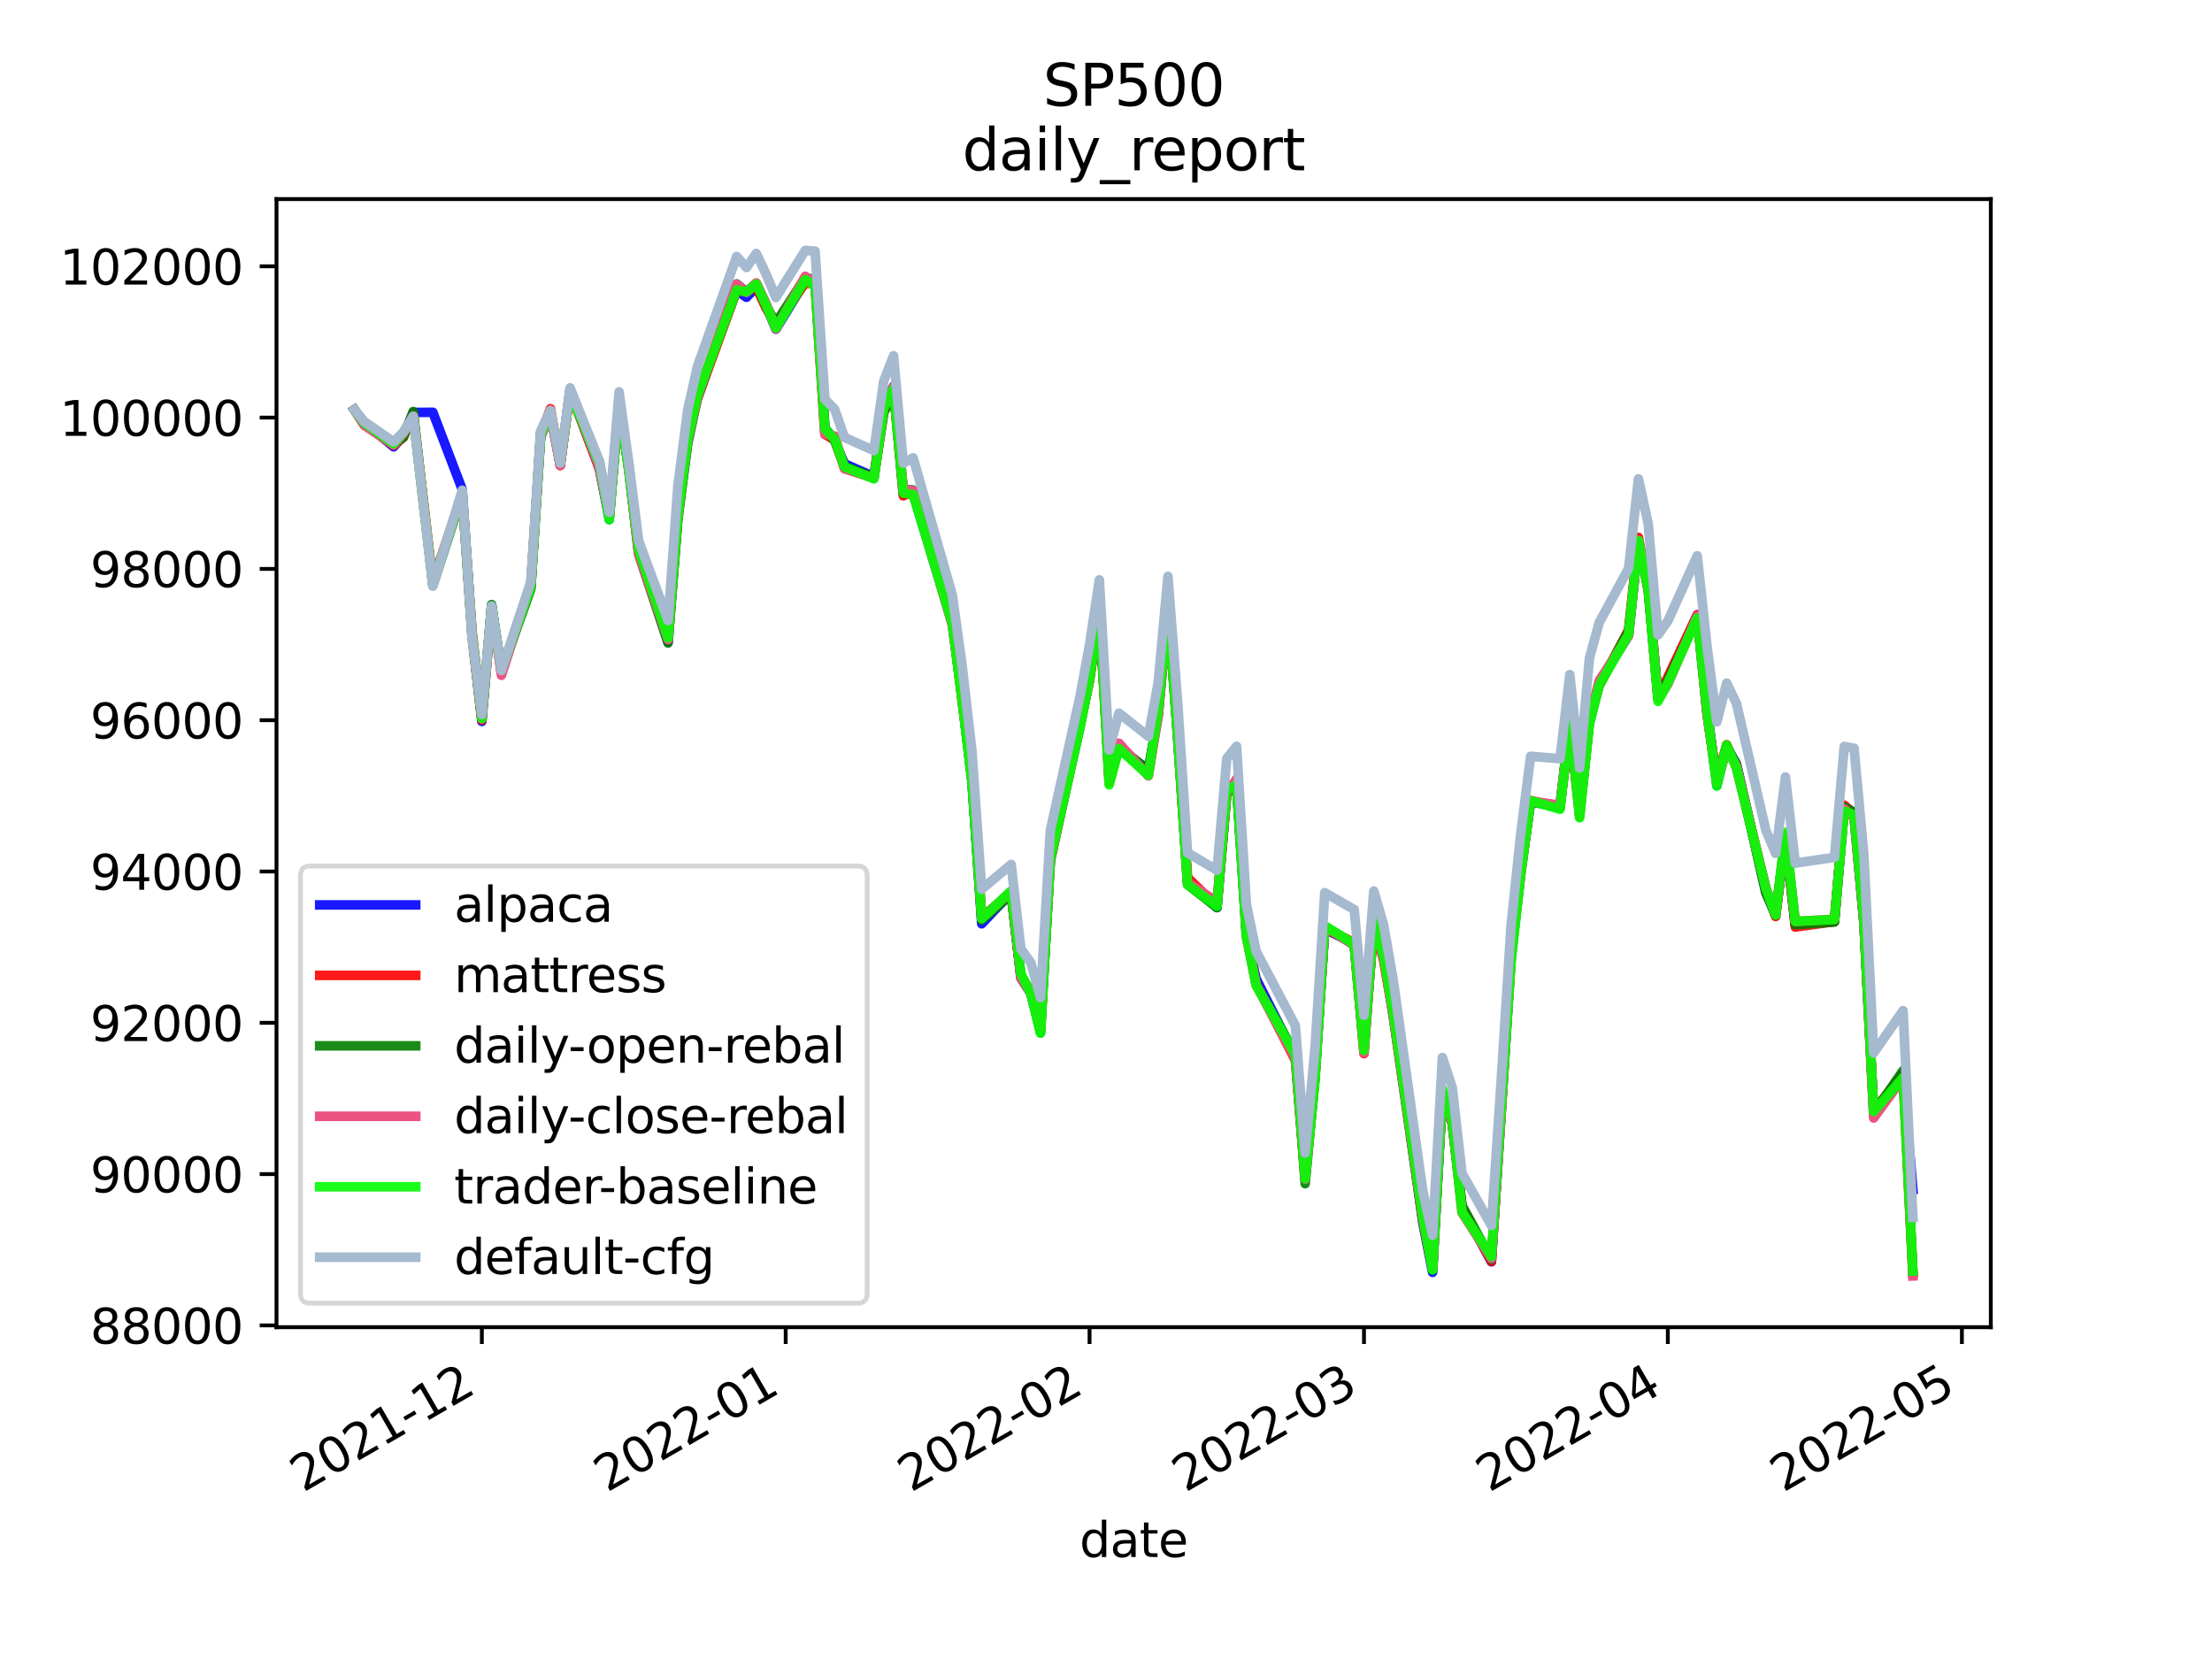 <?xml version="1.0" encoding="utf-8" standalone="no"?>
<!DOCTYPE svg PUBLIC "-//W3C//DTD SVG 1.1//EN"
  "http://www.w3.org/Graphics/SVG/1.1/DTD/svg11.dtd">
<svg height="345.6pt" version="1.1" viewBox="0 0 460.8 345.6" width="460.8pt" xmlns="http://www.w3.org/2000/svg" xmlns:xlink="http://www.w3.org/1999/xlink">
 <defs>
  <style type="text/css">*{stroke-linecap:butt;stroke-linejoin:round;}</style>
 </defs>
 <g id="figure_1">
  <g id="patch_1">
   <path d="M 0 345.6 
L 460.8 345.6 
L 460.8 0 
L 0 0 
z
" style="fill:#ffffff;"/>
  </g>
  <g id="axes_1">
   <g id="patch_2">
    <path d="M 57.6 276.48 
L 414.72 276.48 
L 414.72 41.472 
L 57.6 41.472 
z
" style="fill:#ffffff;"/>
   </g>
   <g id="matplotlib.axis_1">
    <g id="xtick_1">
     <g id="line2d_1">
      <defs>
       <path d="M 0 0 
L 0 3.5 
" id="mca7c5bc1d7" style="stroke:#000000;stroke-width:0.8;"/>
      </defs>
      <g>
       <use style="stroke:#000000;stroke-width:0.8;" x="100.377" xlink:href="#mca7c5bc1d7" y="276.48"/>
      </g>
     </g>
     <g id="text_1">
      <!-- 2021-12 -->
      <g transform="translate(63.152 310.952)rotate(-30)scale(0.1 -0.1)">
       <defs>
        <path d="M 1228 531 
L 3431 531 
L 3431 0 
L 469 0 
L 469 531 
Q 828 903 1448 1529 
Q 2069 2156 2228 2338 
Q 2531 2678 2651 2914 
Q 2772 3150 2772 3378 
Q 2772 3750 2511 3984 
Q 2250 4219 1831 4219 
Q 1534 4219 1204 4116 
Q 875 4013 500 3803 
L 500 4441 
Q 881 4594 1212 4672 
Q 1544 4750 1819 4750 
Q 2544 4750 2975 4387 
Q 3406 4025 3406 3419 
Q 3406 3131 3298 2873 
Q 3191 2616 2906 2266 
Q 2828 2175 2409 1742 
Q 1991 1309 1228 531 
z
" id="DejaVuSans-32" transform="scale(0.016)"/>
        <path d="M 2034 4250 
Q 1547 4250 1301 3770 
Q 1056 3291 1056 2328 
Q 1056 1369 1301 889 
Q 1547 409 2034 409 
Q 2525 409 2770 889 
Q 3016 1369 3016 2328 
Q 3016 3291 2770 3770 
Q 2525 4250 2034 4250 
z
M 2034 4750 
Q 2819 4750 3233 4129 
Q 3647 3509 3647 2328 
Q 3647 1150 3233 529 
Q 2819 -91 2034 -91 
Q 1250 -91 836 529 
Q 422 1150 422 2328 
Q 422 3509 836 4129 
Q 1250 4750 2034 4750 
z
" id="DejaVuSans-30" transform="scale(0.016)"/>
        <path d="M 794 531 
L 1825 531 
L 1825 4091 
L 703 3866 
L 703 4441 
L 1819 4666 
L 2450 4666 
L 2450 531 
L 3481 531 
L 3481 0 
L 794 0 
L 794 531 
z
" id="DejaVuSans-31" transform="scale(0.016)"/>
        <path d="M 313 2009 
L 1997 2009 
L 1997 1497 
L 313 1497 
L 313 2009 
z
" id="DejaVuSans-2d" transform="scale(0.016)"/>
       </defs>
       <use xlink:href="#DejaVuSans-32"/>
       <use x="63.623" xlink:href="#DejaVuSans-30"/>
       <use x="127.246" xlink:href="#DejaVuSans-32"/>
       <use x="190.869" xlink:href="#DejaVuSans-31"/>
       <use x="254.492" xlink:href="#DejaVuSans-2d"/>
       <use x="290.576" xlink:href="#DejaVuSans-31"/>
       <use x="354.199" xlink:href="#DejaVuSans-32"/>
      </g>
     </g>
    </g>
    <g id="xtick_2">
     <g id="line2d_2">
      <g>
       <use style="stroke:#000000;stroke-width:0.8;" x="163.674" xlink:href="#mca7c5bc1d7" y="276.48"/>
      </g>
     </g>
     <g id="text_2">
      <!-- 2022-01 -->
      <g transform="translate(126.449 310.952)rotate(-30)scale(0.1 -0.1)">
       <use xlink:href="#DejaVuSans-32"/>
       <use x="63.623" xlink:href="#DejaVuSans-30"/>
       <use x="127.246" xlink:href="#DejaVuSans-32"/>
       <use x="190.869" xlink:href="#DejaVuSans-32"/>
       <use x="254.492" xlink:href="#DejaVuSans-2d"/>
       <use x="290.576" xlink:href="#DejaVuSans-30"/>
       <use x="354.199" xlink:href="#DejaVuSans-31"/>
      </g>
     </g>
    </g>
    <g id="xtick_3">
     <g id="line2d_3">
      <g>
       <use style="stroke:#000000;stroke-width:0.8;" x="226.972" xlink:href="#mca7c5bc1d7" y="276.48"/>
      </g>
     </g>
     <g id="text_3">
      <!-- 2022-02 -->
      <g transform="translate(189.747 310.952)rotate(-30)scale(0.1 -0.1)">
       <use xlink:href="#DejaVuSans-32"/>
       <use x="63.623" xlink:href="#DejaVuSans-30"/>
       <use x="127.246" xlink:href="#DejaVuSans-32"/>
       <use x="190.869" xlink:href="#DejaVuSans-32"/>
       <use x="254.492" xlink:href="#DejaVuSans-2d"/>
       <use x="290.576" xlink:href="#DejaVuSans-30"/>
       <use x="354.199" xlink:href="#DejaVuSans-32"/>
      </g>
     </g>
    </g>
    <g id="xtick_4">
     <g id="line2d_4">
      <g>
       <use style="stroke:#000000;stroke-width:0.8;" x="284.144" xlink:href="#mca7c5bc1d7" y="276.48"/>
      </g>
     </g>
     <g id="text_4">
      <!-- 2022-03 -->
      <g transform="translate(246.919 310.952)rotate(-30)scale(0.1 -0.1)">
       <defs>
        <path d="M 2597 2516 
Q 3050 2419 3304 2112 
Q 3559 1806 3559 1356 
Q 3559 666 3084 287 
Q 2609 -91 1734 -91 
Q 1441 -91 1130 -33 
Q 819 25 488 141 
L 488 750 
Q 750 597 1062 519 
Q 1375 441 1716 441 
Q 2309 441 2620 675 
Q 2931 909 2931 1356 
Q 2931 1769 2642 2001 
Q 2353 2234 1838 2234 
L 1294 2234 
L 1294 2753 
L 1863 2753 
Q 2328 2753 2575 2939 
Q 2822 3125 2822 3475 
Q 2822 3834 2567 4026 
Q 2313 4219 1838 4219 
Q 1578 4219 1281 4162 
Q 984 4106 628 3988 
L 628 4550 
Q 988 4650 1302 4700 
Q 1616 4750 1894 4750 
Q 2613 4750 3031 4423 
Q 3450 4097 3450 3541 
Q 3450 3153 3228 2886 
Q 3006 2619 2597 2516 
z
" id="DejaVuSans-33" transform="scale(0.016)"/>
       </defs>
       <use xlink:href="#DejaVuSans-32"/>
       <use x="63.623" xlink:href="#DejaVuSans-30"/>
       <use x="127.246" xlink:href="#DejaVuSans-32"/>
       <use x="190.869" xlink:href="#DejaVuSans-32"/>
       <use x="254.492" xlink:href="#DejaVuSans-2d"/>
       <use x="290.576" xlink:href="#DejaVuSans-30"/>
       <use x="354.199" xlink:href="#DejaVuSans-33"/>
      </g>
     </g>
    </g>
    <g id="xtick_5">
     <g id="line2d_5">
      <g>
       <use style="stroke:#000000;stroke-width:0.8;" x="347.441" xlink:href="#mca7c5bc1d7" y="276.48"/>
      </g>
     </g>
     <g id="text_5">
      <!-- 2022-04 -->
      <g transform="translate(310.216 310.952)rotate(-30)scale(0.1 -0.1)">
       <defs>
        <path d="M 2419 4116 
L 825 1625 
L 2419 1625 
L 2419 4116 
z
M 2253 4666 
L 3047 4666 
L 3047 1625 
L 3713 1625 
L 3713 1100 
L 3047 1100 
L 3047 0 
L 2419 0 
L 2419 1100 
L 313 1100 
L 313 1709 
L 2253 4666 
z
" id="DejaVuSans-34" transform="scale(0.016)"/>
       </defs>
       <use xlink:href="#DejaVuSans-32"/>
       <use x="63.623" xlink:href="#DejaVuSans-30"/>
       <use x="127.246" xlink:href="#DejaVuSans-32"/>
       <use x="190.869" xlink:href="#DejaVuSans-32"/>
       <use x="254.492" xlink:href="#DejaVuSans-2d"/>
       <use x="290.576" xlink:href="#DejaVuSans-30"/>
       <use x="354.199" xlink:href="#DejaVuSans-34"/>
      </g>
     </g>
    </g>
    <g id="xtick_6">
     <g id="line2d_6">
      <g>
       <use style="stroke:#000000;stroke-width:0.8;" x="408.697" xlink:href="#mca7c5bc1d7" y="276.48"/>
      </g>
     </g>
     <g id="text_6">
      <!-- 2022-05 -->
      <g transform="translate(371.472 310.952)rotate(-30)scale(0.1 -0.1)">
       <defs>
        <path d="M 691 4666 
L 3169 4666 
L 3169 4134 
L 1269 4134 
L 1269 2991 
Q 1406 3038 1543 3061 
Q 1681 3084 1819 3084 
Q 2600 3084 3056 2656 
Q 3513 2228 3513 1497 
Q 3513 744 3044 326 
Q 2575 -91 1722 -91 
Q 1428 -91 1123 -41 
Q 819 9 494 109 
L 494 744 
Q 775 591 1075 516 
Q 1375 441 1709 441 
Q 2250 441 2565 725 
Q 2881 1009 2881 1497 
Q 2881 1984 2565 2268 
Q 2250 2553 1709 2553 
Q 1456 2553 1204 2497 
Q 953 2441 691 2322 
L 691 4666 
z
" id="DejaVuSans-35" transform="scale(0.016)"/>
       </defs>
       <use xlink:href="#DejaVuSans-32"/>
       <use x="63.623" xlink:href="#DejaVuSans-30"/>
       <use x="127.246" xlink:href="#DejaVuSans-32"/>
       <use x="190.869" xlink:href="#DejaVuSans-32"/>
       <use x="254.492" xlink:href="#DejaVuSans-2d"/>
       <use x="290.576" xlink:href="#DejaVuSans-30"/>
       <use x="354.199" xlink:href="#DejaVuSans-35"/>
      </g>
     </g>
    </g>
    <g id="text_7">
     <!-- date -->
     <g transform="translate(224.885 324.351)scale(0.1 -0.1)">
      <defs>
       <path d="M 2906 2969 
L 2906 4863 
L 3481 4863 
L 3481 0 
L 2906 0 
L 2906 525 
Q 2725 213 2448 61 
Q 2172 -91 1784 -91 
Q 1150 -91 751 415 
Q 353 922 353 1747 
Q 353 2572 751 3078 
Q 1150 3584 1784 3584 
Q 2172 3584 2448 3432 
Q 2725 3281 2906 2969 
z
M 947 1747 
Q 947 1113 1208 752 
Q 1469 391 1925 391 
Q 2381 391 2643 752 
Q 2906 1113 2906 1747 
Q 2906 2381 2643 2742 
Q 2381 3103 1925 3103 
Q 1469 3103 1208 2742 
Q 947 2381 947 1747 
z
" id="DejaVuSans-64" transform="scale(0.016)"/>
       <path d="M 2194 1759 
Q 1497 1759 1228 1600 
Q 959 1441 959 1056 
Q 959 750 1161 570 
Q 1363 391 1709 391 
Q 2188 391 2477 730 
Q 2766 1069 2766 1631 
L 2766 1759 
L 2194 1759 
z
M 3341 1997 
L 3341 0 
L 2766 0 
L 2766 531 
Q 2569 213 2275 61 
Q 1981 -91 1556 -91 
Q 1019 -91 701 211 
Q 384 513 384 1019 
Q 384 1609 779 1909 
Q 1175 2209 1959 2209 
L 2766 2209 
L 2766 2266 
Q 2766 2663 2505 2880 
Q 2244 3097 1772 3097 
Q 1472 3097 1187 3025 
Q 903 2953 641 2809 
L 641 3341 
Q 956 3463 1253 3523 
Q 1550 3584 1831 3584 
Q 2591 3584 2966 3190 
Q 3341 2797 3341 1997 
z
" id="DejaVuSans-61" transform="scale(0.016)"/>
       <path d="M 1172 4494 
L 1172 3500 
L 2356 3500 
L 2356 3053 
L 1172 3053 
L 1172 1153 
Q 1172 725 1289 603 
Q 1406 481 1766 481 
L 2356 481 
L 2356 0 
L 1766 0 
Q 1100 0 847 248 
Q 594 497 594 1153 
L 594 3053 
L 172 3053 
L 172 3500 
L 594 3500 
L 594 4494 
L 1172 4494 
z
" id="DejaVuSans-74" transform="scale(0.016)"/>
       <path d="M 3597 1894 
L 3597 1613 
L 953 1613 
Q 991 1019 1311 708 
Q 1631 397 2203 397 
Q 2534 397 2845 478 
Q 3156 559 3463 722 
L 3463 178 
Q 3153 47 2828 -22 
Q 2503 -91 2169 -91 
Q 1331 -91 842 396 
Q 353 884 353 1716 
Q 353 2575 817 3079 
Q 1281 3584 2069 3584 
Q 2775 3584 3186 3129 
Q 3597 2675 3597 1894 
z
M 3022 2063 
Q 3016 2534 2758 2815 
Q 2500 3097 2075 3097 
Q 1594 3097 1305 2825 
Q 1016 2553 972 2059 
L 3022 2063 
z
" id="DejaVuSans-65" transform="scale(0.016)"/>
      </defs>
      <use xlink:href="#DejaVuSans-64"/>
      <use x="63.477" xlink:href="#DejaVuSans-61"/>
      <use x="124.756" xlink:href="#DejaVuSans-74"/>
      <use x="163.965" xlink:href="#DejaVuSans-65"/>
     </g>
    </g>
   </g>
   <g id="matplotlib.axis_2">
    <g id="ytick_1">
     <g id="line2d_7">
      <defs>
       <path d="M 0 0 
L -3.5 0 
" id="m75f05db3c1" style="stroke:#000000;stroke-width:0.8;"/>
      </defs>
      <g>
       <use style="stroke:#000000;stroke-width:0.8;" x="57.6" xlink:href="#m75f05db3c1" y="276.106"/>
      </g>
     </g>
     <g id="text_8">
      <!-- 88000 -->
      <g transform="translate(18.788 279.905)scale(0.1 -0.1)">
       <defs>
        <path d="M 2034 2216 
Q 1584 2216 1326 1975 
Q 1069 1734 1069 1313 
Q 1069 891 1326 650 
Q 1584 409 2034 409 
Q 2484 409 2743 651 
Q 3003 894 3003 1313 
Q 3003 1734 2745 1975 
Q 2488 2216 2034 2216 
z
M 1403 2484 
Q 997 2584 770 2862 
Q 544 3141 544 3541 
Q 544 4100 942 4425 
Q 1341 4750 2034 4750 
Q 2731 4750 3128 4425 
Q 3525 4100 3525 3541 
Q 3525 3141 3298 2862 
Q 3072 2584 2669 2484 
Q 3125 2378 3379 2068 
Q 3634 1759 3634 1313 
Q 3634 634 3220 271 
Q 2806 -91 2034 -91 
Q 1263 -91 848 271 
Q 434 634 434 1313 
Q 434 1759 690 2068 
Q 947 2378 1403 2484 
z
M 1172 3481 
Q 1172 3119 1398 2916 
Q 1625 2713 2034 2713 
Q 2441 2713 2670 2916 
Q 2900 3119 2900 3481 
Q 2900 3844 2670 4047 
Q 2441 4250 2034 4250 
Q 1625 4250 1398 4047 
Q 1172 3844 1172 3481 
z
" id="DejaVuSans-38" transform="scale(0.016)"/>
       </defs>
       <use xlink:href="#DejaVuSans-38"/>
       <use x="63.623" xlink:href="#DejaVuSans-38"/>
       <use x="127.246" xlink:href="#DejaVuSans-30"/>
       <use x="190.869" xlink:href="#DejaVuSans-30"/>
       <use x="254.492" xlink:href="#DejaVuSans-30"/>
      </g>
     </g>
    </g>
    <g id="ytick_2">
     <g id="line2d_8">
      <g>
       <use style="stroke:#000000;stroke-width:0.8;" x="57.6" xlink:href="#m75f05db3c1" y="244.587"/>
      </g>
     </g>
     <g id="text_9">
      <!-- 90000 -->
      <g transform="translate(18.788 248.386)scale(0.1 -0.1)">
       <defs>
        <path d="M 703 97 
L 703 672 
Q 941 559 1184 500 
Q 1428 441 1663 441 
Q 2288 441 2617 861 
Q 2947 1281 2994 2138 
Q 2813 1869 2534 1725 
Q 2256 1581 1919 1581 
Q 1219 1581 811 2004 
Q 403 2428 403 3163 
Q 403 3881 828 4315 
Q 1253 4750 1959 4750 
Q 2769 4750 3195 4129 
Q 3622 3509 3622 2328 
Q 3622 1225 3098 567 
Q 2575 -91 1691 -91 
Q 1453 -91 1209 -44 
Q 966 3 703 97 
z
M 1959 2075 
Q 2384 2075 2632 2365 
Q 2881 2656 2881 3163 
Q 2881 3666 2632 3958 
Q 2384 4250 1959 4250 
Q 1534 4250 1286 3958 
Q 1038 3666 1038 3163 
Q 1038 2656 1286 2365 
Q 1534 2075 1959 2075 
z
" id="DejaVuSans-39" transform="scale(0.016)"/>
       </defs>
       <use xlink:href="#DejaVuSans-39"/>
       <use x="63.623" xlink:href="#DejaVuSans-30"/>
       <use x="127.246" xlink:href="#DejaVuSans-30"/>
       <use x="190.869" xlink:href="#DejaVuSans-30"/>
       <use x="254.492" xlink:href="#DejaVuSans-30"/>
      </g>
     </g>
    </g>
    <g id="ytick_3">
     <g id="line2d_9">
      <g>
       <use style="stroke:#000000;stroke-width:0.8;" x="57.6" xlink:href="#m75f05db3c1" y="213.068"/>
      </g>
     </g>
     <g id="text_10">
      <!-- 92000 -->
      <g transform="translate(18.788 216.867)scale(0.1 -0.1)">
       <use xlink:href="#DejaVuSans-39"/>
       <use x="63.623" xlink:href="#DejaVuSans-32"/>
       <use x="127.246" xlink:href="#DejaVuSans-30"/>
       <use x="190.869" xlink:href="#DejaVuSans-30"/>
       <use x="254.492" xlink:href="#DejaVuSans-30"/>
      </g>
     </g>
    </g>
    <g id="ytick_4">
     <g id="line2d_10">
      <g>
       <use style="stroke:#000000;stroke-width:0.8;" x="57.6" xlink:href="#m75f05db3c1" y="181.549"/>
      </g>
     </g>
     <g id="text_11">
      <!-- 94000 -->
      <g transform="translate(18.788 185.348)scale(0.1 -0.1)">
       <use xlink:href="#DejaVuSans-39"/>
       <use x="63.623" xlink:href="#DejaVuSans-34"/>
       <use x="127.246" xlink:href="#DejaVuSans-30"/>
       <use x="190.869" xlink:href="#DejaVuSans-30"/>
       <use x="254.492" xlink:href="#DejaVuSans-30"/>
      </g>
     </g>
    </g>
    <g id="ytick_5">
     <g id="line2d_11">
      <g>
       <use style="stroke:#000000;stroke-width:0.8;" x="57.6" xlink:href="#m75f05db3c1" y="150.03"/>
      </g>
     </g>
     <g id="text_12">
      <!-- 96000 -->
      <g transform="translate(18.788 153.829)scale(0.1 -0.1)">
       <defs>
        <path d="M 2113 2584 
Q 1688 2584 1439 2293 
Q 1191 2003 1191 1497 
Q 1191 994 1439 701 
Q 1688 409 2113 409 
Q 2538 409 2786 701 
Q 3034 994 3034 1497 
Q 3034 2003 2786 2293 
Q 2538 2584 2113 2584 
z
M 3366 4563 
L 3366 3988 
Q 3128 4100 2886 4159 
Q 2644 4219 2406 4219 
Q 1781 4219 1451 3797 
Q 1122 3375 1075 2522 
Q 1259 2794 1537 2939 
Q 1816 3084 2150 3084 
Q 2853 3084 3261 2657 
Q 3669 2231 3669 1497 
Q 3669 778 3244 343 
Q 2819 -91 2113 -91 
Q 1303 -91 875 529 
Q 447 1150 447 2328 
Q 447 3434 972 4092 
Q 1497 4750 2381 4750 
Q 2619 4750 2861 4703 
Q 3103 4656 3366 4563 
z
" id="DejaVuSans-36" transform="scale(0.016)"/>
       </defs>
       <use xlink:href="#DejaVuSans-39"/>
       <use x="63.623" xlink:href="#DejaVuSans-36"/>
       <use x="127.246" xlink:href="#DejaVuSans-30"/>
       <use x="190.869" xlink:href="#DejaVuSans-30"/>
       <use x="254.492" xlink:href="#DejaVuSans-30"/>
      </g>
     </g>
    </g>
    <g id="ytick_6">
     <g id="line2d_12">
      <g>
       <use style="stroke:#000000;stroke-width:0.8;" x="57.6" xlink:href="#m75f05db3c1" y="118.511"/>
      </g>
     </g>
     <g id="text_13">
      <!-- 98000 -->
      <g transform="translate(18.788 122.31)scale(0.1 -0.1)">
       <use xlink:href="#DejaVuSans-39"/>
       <use x="63.623" xlink:href="#DejaVuSans-38"/>
       <use x="127.246" xlink:href="#DejaVuSans-30"/>
       <use x="190.869" xlink:href="#DejaVuSans-30"/>
       <use x="254.492" xlink:href="#DejaVuSans-30"/>
      </g>
     </g>
    </g>
    <g id="ytick_7">
     <g id="line2d_13">
      <g>
       <use style="stroke:#000000;stroke-width:0.8;" x="57.6" xlink:href="#m75f05db3c1" y="86.992"/>
      </g>
     </g>
     <g id="text_14">
      <!-- 100000 -->
      <g transform="translate(12.425 90.791)scale(0.1 -0.1)">
       <use xlink:href="#DejaVuSans-31"/>
       <use x="63.623" xlink:href="#DejaVuSans-30"/>
       <use x="127.246" xlink:href="#DejaVuSans-30"/>
       <use x="190.869" xlink:href="#DejaVuSans-30"/>
       <use x="254.492" xlink:href="#DejaVuSans-30"/>
       <use x="318.115" xlink:href="#DejaVuSans-30"/>
      </g>
     </g>
    </g>
    <g id="ytick_8">
     <g id="line2d_14">
      <g>
       <use style="stroke:#000000;stroke-width:0.8;" x="57.6" xlink:href="#m75f05db3c1" y="55.473"/>
      </g>
     </g>
     <g id="text_15">
      <!-- 102000 -->
      <g transform="translate(12.425 59.273)scale(0.1 -0.1)">
       <use xlink:href="#DejaVuSans-31"/>
       <use x="63.623" xlink:href="#DejaVuSans-30"/>
       <use x="127.246" xlink:href="#DejaVuSans-32"/>
       <use x="190.869" xlink:href="#DejaVuSans-30"/>
       <use x="254.492" xlink:href="#DejaVuSans-30"/>
       <use x="318.115" xlink:href="#DejaVuSans-30"/>
      </g>
     </g>
    </g>
   </g>
   <g id="line2d_15">
    <path clip-path="url(#p43c8784773)" d="M 73.833 85.364 
L 75.875 87.995 
L 82 93.077 
L 84.042 90.678 
L 86.084 85.913 
L 90.168 85.887 
L 96.293 101.954 
L 98.335 132.197 
L 100.377 150.286 
L 102.419 126.192 
L 104.461 140.132 
L 110.586 122.136 
L 112.628 91.03 
L 114.67 85.805 
L 116.712 96.505 
L 118.753 81.334 
L 124.879 97.716 
L 126.921 108.21 
L 128.963 83.557 
L 131.005 97.854 
L 133.046 114.985 
L 139.172 133.776 
L 141.214 107.34 
L 143.256 92.132 
L 145.298 82.386 
L 153.465 60.536 
L 155.507 61.932 
L 157.549 59.783 
L 159.591 63.641 
L 161.632 68.585 
L 167.758 58.547 
L 169.8 58.455 
L 171.842 89.201 
L 173.883 91.831 
L 175.925 96.617 
L 182.051 99.288 
L 184.093 84.706 
L 186.135 80.461 
L 188.176 103.002 
L 190.218 102.776 
L 198.386 129.939 
L 200.428 145.472 
L 202.469 162.663 
L 204.511 192.444 
L 210.637 185.964 
L 212.679 203.787 
L 214.721 206.908 
L 216.762 214.068 
L 218.804 179.158 
L 224.93 151.408 
L 226.972 140.699 
L 229.014 126.64 
L 231.055 162.022 
L 233.097 156.033 
L 239.223 160.382 
L 241.265 148.776 
L 243.306 125.701 
L 245.348 153.972 
L 247.39 183.724 
L 253.516 189.069 
L 255.558 164.971 
L 257.599 163.55 
L 259.641 194.802 
L 261.683 203.903 
L 269.851 220.113 
L 271.892 245.291 
L 273.934 224.432 
L 275.976 193.55 
L 282.102 196.544 
L 284.144 217.968 
L 286.185 192.919 
L 288.227 198.716 
L 290.269 210.54 
L 296.395 254.642 
L 298.437 265.054 
L 300.478 227.856 
L 302.52 233.967 
L 304.562 251.543 
L 310.688 262.855 
L 312.729 231.522 
L 314.771 199.563 
L 316.813 181.606 
L 318.855 167.101 
L 324.981 167.793 
L 327.022 150.298 
L 329.064 169.153 
L 331.106 150.029 
L 333.148 142.08 
L 339.274 132.35 
L 341.315 112.837 
L 343.357 122.456 
L 345.399 145.191 
L 347.441 141.553 
L 353.567 128.095 
L 355.608 147.549 
L 357.65 163.555 
L 359.692 155.466 
L 361.734 159.175 
L 367.859 185.78 
L 369.901 190.756 
L 371.943 174.523 
L 373.985 192.589 
L 382.152 191.851 
L 384.194 168.353 
L 386.236 170.231 
L 388.278 192.182 
L 390.32 231.504 
L 396.445 223.937 
L 398.487 247.802 
" style="fill:none;stroke:#0000ff;stroke-linecap:square;stroke-opacity:0.9;stroke-width:2;"/>
   </g>
   <g id="line2d_16">
    <path clip-path="url(#p43c8784773)" d="M 73.833 85.364 
L 75.875 88.291 
L 82 92.78 
L 84.042 91.087 
L 86.084 86.08 
L 90.168 121.295 
L 96.293 103.043 
L 98.335 132.712 
L 100.377 150.016 
L 102.419 126.214 
L 104.461 139.738 
L 110.586 122.446 
L 112.628 90.417 
L 114.67 85.145 
L 116.712 96.977 
L 118.753 81.527 
L 124.879 97.68 
L 126.921 107.688 
L 128.963 83.956 
L 131.005 97.012 
L 133.046 114.47 
L 139.172 132.606 
L 141.214 107.858 
L 143.256 91.329 
L 145.298 83.044 
L 153.465 60.504 
L 155.507 60.766 
L 157.549 59.828 
L 159.591 64.211 
L 161.632 67.528 
L 167.758 58.906 
L 169.8 59.262 
L 171.842 90.505 
L 173.883 91.639 
L 175.925 97.578 
L 182.051 99.52 
L 184.093 85.861 
L 186.135 81.151 
L 188.176 103.296 
L 190.218 102.293 
L 198.386 129.502 
L 200.428 146.031 
L 202.469 162.001 
L 204.511 191.036 
L 210.637 186.026 
L 212.679 203.445 
L 214.721 206.392 
L 216.762 214.146 
L 218.804 179.36 
L 224.93 151.361 
L 226.972 141.76 
L 229.014 127.461 
L 231.055 163.06 
L 233.097 155.471 
L 239.223 161.441 
L 241.265 148.224 
L 243.306 125.904 
L 245.348 153.259 
L 247.39 182.809 
L 253.516 188.761 
L 255.558 165.647 
L 257.599 162.315 
L 259.641 194.121 
L 261.683 204.935 
L 269.851 220.914 
L 271.892 245.611 
L 273.934 224.451 
L 275.976 193.472 
L 282.102 196.334 
L 284.144 219.485 
L 286.185 191.934 
L 288.227 200.066 
L 290.269 211.716 
L 296.395 253.451 
L 298.437 264.186 
L 300.478 227.651 
L 302.52 233.261 
L 304.562 251.419 
L 310.688 262.79 
L 312.729 230.886 
L 314.771 199.339 
L 316.813 182.016 
L 318.855 166.748 
L 324.981 168.262 
L 327.022 150.826 
L 329.064 170.073 
L 331.106 150.002 
L 333.148 142.846 
L 339.274 131.184 
L 341.315 111.948 
L 343.357 123.137 
L 345.399 145.381 
L 347.441 141.047 
L 353.567 128.085 
L 355.608 148.66 
L 357.65 162.612 
L 359.692 155.143 
L 361.734 159.905 
L 367.859 184.978 
L 369.901 190.924 
L 371.943 174.361 
L 373.985 193.119 
L 382.152 191.99 
L 384.194 167.721 
L 386.236 169.568 
L 388.278 191.821 
L 390.32 231.519 
L 396.445 223.492 
L 398.487 265.31 
" style="fill:none;stroke:#ff0000;stroke-linecap:square;stroke-opacity:0.9;stroke-width:2;"/>
   </g>
   <g id="line2d_17">
    <path clip-path="url(#p43c8784773)" d="M 73.833 85.364 
L 75.875 88.538 
L 82 92.485 
L 84.042 91.1 
L 86.084 85.727 
L 90.168 121.992 
L 96.293 103.064 
L 98.335 131.616 
L 100.377 149.485 
L 102.419 125.944 
L 104.461 139.816 
L 110.586 122.693 
L 112.628 90.099 
L 114.67 86.281 
L 116.712 96.91 
L 118.753 81.477 
L 124.879 96.213 
L 126.921 107.606 
L 128.963 83.767 
L 131.005 98.121 
L 133.046 115.506 
L 139.172 133.95 
L 141.214 108.292 
L 143.256 92.439 
L 145.298 82.93 
L 153.465 59.141 
L 155.507 60.783 
L 157.549 59.028 
L 159.591 63.735 
L 161.632 67.234 
L 167.758 57.823 
L 169.8 58.241 
L 171.842 89.145 
L 173.883 91.7 
L 175.925 97.128 
L 182.051 99.486 
L 184.093 86.027 
L 186.135 81.483 
L 188.176 101.902 
L 190.218 102.067 
L 198.386 129.338 
L 200.428 145.556 
L 202.469 162.659 
L 204.511 191.662 
L 210.637 186.309 
L 212.679 203.523 
L 214.721 206.867 
L 216.762 215.161 
L 218.804 178.619 
L 224.93 151.664 
L 226.972 141.524 
L 229.014 127.671 
L 231.055 162.106 
L 233.097 155.59 
L 239.223 160.415 
L 241.265 149.143 
L 243.306 127.081 
L 245.348 153.319 
L 247.39 184.273 
L 253.516 189.061 
L 255.558 164.976 
L 257.599 163.147 
L 259.641 194.187 
L 261.683 205.177 
L 269.851 219.512 
L 271.892 246.589 
L 273.934 224.317 
L 275.976 192.999 
L 282.102 196.904 
L 284.144 218.674 
L 286.185 191.903 
L 288.227 198.828 
L 290.269 211.941 
L 296.395 254.571 
L 298.437 264.545 
L 300.478 228.117 
L 302.52 234.133 
L 304.562 251.099 
L 310.688 262.36 
L 312.729 231.355 
L 314.771 199.383 
L 316.813 181.109 
L 318.855 166.999 
L 324.981 168.224 
L 327.022 151.104 
L 329.064 169.283 
L 331.106 150.712 
L 333.148 142.626 
L 339.274 131.44 
L 341.315 112.971 
L 343.357 122.731 
L 345.399 145.496 
L 347.441 141.76 
L 353.567 128.744 
L 355.608 148.766 
L 357.65 162.414 
L 359.692 155.748 
L 361.734 159.111 
L 367.859 186.062 
L 369.901 190.56 
L 371.943 174.416 
L 373.985 192.64 
L 382.152 192.074 
L 384.194 168.131 
L 386.236 169.171 
L 388.278 192.25 
L 390.32 231.933 
L 396.445 223.015 
L 398.487 264.956 
" style="fill:none;stroke:#008000;stroke-linecap:square;stroke-opacity:0.9;stroke-width:2;"/>
   </g>
   <g id="line2d_18">
    <path clip-path="url(#p43c8784773)" d="M 73.833 85.364 
L 75.875 88.592 
L 82 92.69 
L 84.042 90.263 
L 86.084 86.863 
L 90.168 121.24 
L 96.293 102.858 
L 98.335 131.502 
L 100.377 149.779 
L 102.419 126.987 
L 104.461 140.671 
L 110.586 121.513 
L 112.628 90.812 
L 114.67 86.285 
L 116.712 96.962 
L 118.753 81.078 
L 124.879 97.439 
L 126.921 107.825 
L 128.963 83.096 
L 131.005 98.18 
L 133.046 115.389 
L 139.172 133.266 
L 141.214 106.937 
L 143.256 91.767 
L 145.298 82.607 
L 153.465 59.208 
L 155.507 60.899 
L 157.549 58.937 
L 159.591 63.224 
L 161.632 68.541 
L 167.758 57.555 
L 169.8 59.291 
L 171.842 90.386 
L 173.883 90.855 
L 175.925 97.654 
L 182.051 99.617 
L 184.093 84.838 
L 186.135 80.576 
L 188.176 101.945 
L 190.218 102.193 
L 198.386 130.292 
L 200.428 145.473 
L 202.469 162.236 
L 204.511 191.322 
L 210.637 185.663 
L 212.679 203.716 
L 214.721 206.868 
L 216.762 213.926 
L 218.804 178.191 
L 224.93 151.632 
L 226.972 141.161 
L 229.014 126.522 
L 231.055 162.096 
L 233.097 154.82 
L 239.223 161.627 
L 241.265 149.188 
L 243.306 126.309 
L 245.348 154.078 
L 247.39 183.857 
L 253.516 187.858 
L 255.558 164.74 
L 257.599 162.485 
L 259.641 195.135 
L 261.683 205.153 
L 269.851 220.58 
L 271.892 245.655 
L 273.934 224.572 
L 275.976 193.056 
L 282.102 196.831 
L 284.144 219.271 
L 286.185 191.595 
L 288.227 199.471 
L 290.269 211.674 
L 296.395 253.977 
L 298.437 264.191 
L 300.478 227.641 
L 302.52 233.867 
L 304.562 252.606 
L 310.688 262.165 
L 312.729 232.095 
L 314.771 199.917 
L 316.813 180.906 
L 318.855 166.845 
L 324.981 167.767 
L 327.022 150.551 
L 329.064 168.984 
L 331.106 150.025 
L 333.148 141.811 
L 339.274 132.42 
L 341.315 112.608 
L 343.357 122.101 
L 345.399 145.675 
L 347.441 142.54 
L 353.567 128.305 
L 355.608 148.611 
L 357.65 163.012 
L 359.692 156.172 
L 361.734 159.538 
L 367.859 185.003 
L 369.901 190.44 
L 371.943 173.851 
L 373.985 191.947 
L 382.152 191.497 
L 384.194 168.501 
L 386.236 170.396 
L 388.278 192.01 
L 390.32 232.903 
L 396.445 224.518 
L 398.487 265.798 
" style="fill:none;stroke:#ec5283;stroke-linecap:square;stroke-width:2;"/>
   </g>
   <g id="line2d_19">
    <path clip-path="url(#p43c8784773)" d="M 73.833 85.364 
L 75.875 88.099 
L 82 92.45 
L 84.042 89.991 
L 86.084 86.83 
L 90.168 121.692 
L 96.293 102.689 
L 98.335 132.378 
L 100.377 149.652 
L 102.419 126.247 
L 104.461 139.624 
L 110.586 122.256 
L 112.628 90.608 
L 114.67 85.603 
L 116.712 96.213 
L 118.753 81.739 
L 124.879 96.613 
L 126.921 108.267 
L 128.963 83.479 
L 131.005 98.236 
L 133.046 114.412 
L 139.172 132.886 
L 141.214 107.478 
L 143.256 91.414 
L 145.298 82.273 
L 153.465 60.416 
L 155.507 60.822 
L 157.549 59.161 
L 159.591 63.572 
L 161.632 68.34 
L 167.758 58.282 
L 169.8 59.614 
L 171.842 89.367 
L 173.883 91.497 
L 175.925 97.257 
L 182.051 99.757 
L 184.093 85.058 
L 186.135 81.027 
L 188.176 102.734 
L 190.218 103.029 
L 198.386 129.848 
L 200.428 146.019 
L 202.469 162.992 
L 204.511 191.37 
L 210.637 185.606 
L 212.679 202.803 
L 214.721 206.93 
L 216.762 215.19 
L 218.804 179.044 
L 224.93 151.859 
L 226.972 141.449 
L 229.014 126.462 
L 231.055 163.51 
L 233.097 155.966 
L 239.223 161.499 
L 241.265 147.864 
L 243.306 126.559 
L 245.348 153.835 
L 247.39 184.241 
L 253.516 188.797 
L 255.558 164.615 
L 257.599 163.472 
L 259.641 195.097 
L 261.683 205.296 
L 269.851 219.696 
L 271.892 245.538 
L 273.934 225.256 
L 275.976 192.855 
L 282.102 196.636 
L 284.144 218.806 
L 286.185 191.65 
L 288.227 199.112 
L 290.269 210.977 
L 296.395 253.338 
L 298.437 264.539 
L 300.478 226.859 
L 302.52 233.289 
L 304.562 252.447 
L 310.688 261.741 
L 312.729 230.859 
L 314.771 200.632 
L 316.813 181.94 
L 318.855 166.781 
L 324.981 168.59 
L 327.022 150.075 
L 329.064 170.37 
L 331.106 150.662 
L 333.148 142.763 
L 339.274 132.126 
L 341.315 112.611 
L 343.357 122.837 
L 345.399 146.122 
L 347.441 142.284 
L 353.567 128.753 
L 355.608 148.012 
L 357.65 163.772 
L 359.692 155.206 
L 361.734 159.987 
L 367.859 185.052 
L 369.901 190.632 
L 371.943 173.395 
L 373.985 191.945 
L 382.152 191.547 
L 384.194 169.004 
L 386.236 169.728 
L 388.278 191.375 
L 390.32 231.558 
L 396.445 224.469 
L 398.487 264.769 
" style="fill:none;stroke:#00ff00;stroke-linecap:square;stroke-opacity:0.9;stroke-width:2;"/>
   </g>
   <g id="line2d_20">
    <path clip-path="url(#p43c8784773)" d="M 73.833 85.364 
L 75.875 87.815 
L 82 92.047 
L 84.042 90.011 
L 86.084 86.684 
L 90.168 122.101 
L 96.293 102.134 
L 98.335 132.712 
L 100.377 148.827 
L 102.419 126.24 
L 104.461 139.68 
L 110.586 121.135 
L 112.628 89.777 
L 114.67 85.463 
L 116.712 96.476 
L 118.753 80.795 
L 124.879 96.108 
L 126.921 106.717 
L 128.963 81.621 
L 131.005 96.575 
L 133.046 112.653 
L 139.172 129.254 
L 141.214 101.205 
L 143.256 85.426 
L 145.298 76.297 
L 153.465 53.438 
L 155.507 55.724 
L 157.549 52.797 
L 159.591 57.094 
L 161.632 61.967 
L 167.758 52.154 
L 169.8 52.328 
L 171.842 83.156 
L 173.883 85.255 
L 175.925 91.134 
L 182.051 93.864 
L 184.093 79.408 
L 186.135 74.116 
L 188.176 96.486 
L 190.218 95.374 
L 198.386 123.963 
L 200.428 138.615 
L 202.469 156.436 
L 204.511 185.234 
L 210.637 180.072 
L 212.679 197.695 
L 214.721 200.498 
L 216.762 207.818 
L 218.804 172.977 
L 224.93 145.312 
L 226.972 134.292 
L 229.014 120.798 
L 231.055 156.247 
L 233.097 148.567 
L 239.223 153.382 
L 241.265 142.259 
L 243.306 120.066 
L 245.348 146.615 
L 247.39 177.665 
L 253.516 181.27 
L 255.558 158.012 
L 257.599 155.472 
L 259.641 188.37 
L 261.683 198.178 
L 269.851 213.673 
L 271.892 240.178 
L 273.934 218.457 
L 275.976 185.961 
L 282.102 189.481 
L 284.144 211.516 
L 286.185 185.621 
L 288.227 192.641 
L 290.269 204.356 
L 296.395 248.107 
L 298.437 257.319 
L 300.478 220.306 
L 302.52 226.517 
L 304.562 244.397 
L 310.688 255.311 
L 312.729 225.006 
L 314.771 192.923 
L 316.813 173.543 
L 318.855 157.549 
L 324.981 158.048 
L 327.022 140.533 
L 329.064 159.979 
L 331.106 137.134 
L 333.148 129.68 
L 339.274 118.393 
L 341.315 99.743 
L 343.357 109.135 
L 345.399 132.232 
L 347.441 129.376 
L 353.567 115.779 
L 355.608 134.651 
L 357.65 150.374 
L 359.692 142.303 
L 361.734 146.521 
L 367.859 172.974 
L 369.901 177.787 
L 371.943 161.855 
L 373.985 179.806 
L 382.152 178.6 
L 384.194 155.498 
L 386.236 155.87 
L 388.278 178.109 
L 390.32 219.35 
L 396.445 210.53 
L 398.487 253.609 
" style="fill:none;stroke:#a5b9cf;stroke-linecap:square;stroke-width:2;"/>
   </g>
   <g id="patch_3">
    <path d="M 57.6 276.48 
L 57.6 41.472 
" style="fill:none;stroke:#000000;stroke-linecap:square;stroke-linejoin:miter;stroke-width:0.8;"/>
   </g>
   <g id="patch_4">
    <path d="M 414.72 276.48 
L 414.72 41.472 
" style="fill:none;stroke:#000000;stroke-linecap:square;stroke-linejoin:miter;stroke-width:0.8;"/>
   </g>
   <g id="patch_5">
    <path d="M 57.6 276.48 
L 414.72 276.48 
" style="fill:none;stroke:#000000;stroke-linecap:square;stroke-linejoin:miter;stroke-width:0.8;"/>
   </g>
   <g id="patch_6">
    <path d="M 57.6 41.472 
L 414.72 41.472 
" style="fill:none;stroke:#000000;stroke-linecap:square;stroke-linejoin:miter;stroke-width:0.8;"/>
   </g>
   <g id="text_16">
    <!-- SP500 -->
    <g transform="translate(217.281 22.035)scale(0.12 -0.12)">
     <defs>
      <path d="M 3425 4513 
L 3425 3897 
Q 3066 4069 2747 4153 
Q 2428 4238 2131 4238 
Q 1616 4238 1336 4038 
Q 1056 3838 1056 3469 
Q 1056 3159 1242 3001 
Q 1428 2844 1947 2747 
L 2328 2669 
Q 3034 2534 3370 2195 
Q 3706 1856 3706 1288 
Q 3706 609 3251 259 
Q 2797 -91 1919 -91 
Q 1588 -91 1214 -16 
Q 841 59 441 206 
L 441 856 
Q 825 641 1194 531 
Q 1563 422 1919 422 
Q 2459 422 2753 634 
Q 3047 847 3047 1241 
Q 3047 1584 2836 1778 
Q 2625 1972 2144 2069 
L 1759 2144 
Q 1053 2284 737 2584 
Q 422 2884 422 3419 
Q 422 4038 858 4394 
Q 1294 4750 2059 4750 
Q 2388 4750 2728 4690 
Q 3069 4631 3425 4513 
z
" id="DejaVuSans-53" transform="scale(0.016)"/>
      <path d="M 1259 4147 
L 1259 2394 
L 2053 2394 
Q 2494 2394 2734 2622 
Q 2975 2850 2975 3272 
Q 2975 3691 2734 3919 
Q 2494 4147 2053 4147 
L 1259 4147 
z
M 628 4666 
L 2053 4666 
Q 2838 4666 3239 4311 
Q 3641 3956 3641 3272 
Q 3641 2581 3239 2228 
Q 2838 1875 2053 1875 
L 1259 1875 
L 1259 0 
L 628 0 
L 628 4666 
z
" id="DejaVuSans-50" transform="scale(0.016)"/>
     </defs>
     <use xlink:href="#DejaVuSans-53"/>
     <use x="63.477" xlink:href="#DejaVuSans-50"/>
     <use x="123.779" xlink:href="#DejaVuSans-35"/>
     <use x="187.402" xlink:href="#DejaVuSans-30"/>
     <use x="251.025" xlink:href="#DejaVuSans-30"/>
    </g>
    <!-- daily_report -->
    <g transform="translate(200.467 35.472)scale(0.12 -0.12)">
     <defs>
      <path d="M 603 3500 
L 1178 3500 
L 1178 0 
L 603 0 
L 603 3500 
z
M 603 4863 
L 1178 4863 
L 1178 4134 
L 603 4134 
L 603 4863 
z
" id="DejaVuSans-69" transform="scale(0.016)"/>
      <path d="M 603 4863 
L 1178 4863 
L 1178 0 
L 603 0 
L 603 4863 
z
" id="DejaVuSans-6c" transform="scale(0.016)"/>
      <path d="M 2059 -325 
Q 1816 -950 1584 -1140 
Q 1353 -1331 966 -1331 
L 506 -1331 
L 506 -850 
L 844 -850 
Q 1081 -850 1212 -737 
Q 1344 -625 1503 -206 
L 1606 56 
L 191 3500 
L 800 3500 
L 1894 763 
L 2988 3500 
L 3597 3500 
L 2059 -325 
z
" id="DejaVuSans-79" transform="scale(0.016)"/>
      <path d="M 3263 -1063 
L 3263 -1509 
L -63 -1509 
L -63 -1063 
L 3263 -1063 
z
" id="DejaVuSans-5f" transform="scale(0.016)"/>
      <path d="M 2631 2963 
Q 2534 3019 2420 3045 
Q 2306 3072 2169 3072 
Q 1681 3072 1420 2755 
Q 1159 2438 1159 1844 
L 1159 0 
L 581 0 
L 581 3500 
L 1159 3500 
L 1159 2956 
Q 1341 3275 1631 3429 
Q 1922 3584 2338 3584 
Q 2397 3584 2469 3576 
Q 2541 3569 2628 3553 
L 2631 2963 
z
" id="DejaVuSans-72" transform="scale(0.016)"/>
      <path d="M 1159 525 
L 1159 -1331 
L 581 -1331 
L 581 3500 
L 1159 3500 
L 1159 2969 
Q 1341 3281 1617 3432 
Q 1894 3584 2278 3584 
Q 2916 3584 3314 3078 
Q 3713 2572 3713 1747 
Q 3713 922 3314 415 
Q 2916 -91 2278 -91 
Q 1894 -91 1617 61 
Q 1341 213 1159 525 
z
M 3116 1747 
Q 3116 2381 2855 2742 
Q 2594 3103 2138 3103 
Q 1681 3103 1420 2742 
Q 1159 2381 1159 1747 
Q 1159 1113 1420 752 
Q 1681 391 2138 391 
Q 2594 391 2855 752 
Q 3116 1113 3116 1747 
z
" id="DejaVuSans-70" transform="scale(0.016)"/>
      <path d="M 1959 3097 
Q 1497 3097 1228 2736 
Q 959 2375 959 1747 
Q 959 1119 1226 758 
Q 1494 397 1959 397 
Q 2419 397 2687 759 
Q 2956 1122 2956 1747 
Q 2956 2369 2687 2733 
Q 2419 3097 1959 3097 
z
M 1959 3584 
Q 2709 3584 3137 3096 
Q 3566 2609 3566 1747 
Q 3566 888 3137 398 
Q 2709 -91 1959 -91 
Q 1206 -91 779 398 
Q 353 888 353 1747 
Q 353 2609 779 3096 
Q 1206 3584 1959 3584 
z
" id="DejaVuSans-6f" transform="scale(0.016)"/>
     </defs>
     <use xlink:href="#DejaVuSans-64"/>
     <use x="63.477" xlink:href="#DejaVuSans-61"/>
     <use x="124.756" xlink:href="#DejaVuSans-69"/>
     <use x="152.539" xlink:href="#DejaVuSans-6c"/>
     <use x="180.322" xlink:href="#DejaVuSans-79"/>
     <use x="239.502" xlink:href="#DejaVuSans-5f"/>
     <use x="289.502" xlink:href="#DejaVuSans-72"/>
     <use x="328.365" xlink:href="#DejaVuSans-65"/>
     <use x="389.889" xlink:href="#DejaVuSans-70"/>
     <use x="453.365" xlink:href="#DejaVuSans-6f"/>
     <use x="514.547" xlink:href="#DejaVuSans-72"/>
     <use x="555.66" xlink:href="#DejaVuSans-74"/>
    </g>
   </g>
   <g id="legend_1">
    <g id="patch_7">
     <path d="M 64.6 271.48 
L 178.644 271.48 
Q 180.644 271.48 180.644 269.48 
L 180.644 182.411 
Q 180.644 180.411 178.644 180.411 
L 64.6 180.411 
Q 62.6 180.411 62.6 182.411 
L 62.6 269.48 
Q 62.6 271.48 64.6 271.48 
z
" style="fill:#ffffff;opacity:0.8;stroke:#cccccc;stroke-linejoin:miter;"/>
    </g>
    <g id="line2d_21">
     <path d="M 66.6 188.51 
L 86.6 188.51 
" style="fill:none;stroke:#0000ff;stroke-linecap:square;stroke-opacity:0.9;stroke-width:2;"/>
    </g>
    <g id="line2d_22"/>
    <g id="text_17">
     <!-- alpaca -->
     <g transform="translate(94.6 192.01)scale(0.1 -0.1)">
      <defs>
       <path d="M 3122 3366 
L 3122 2828 
Q 2878 2963 2633 3030 
Q 2388 3097 2138 3097 
Q 1578 3097 1268 2742 
Q 959 2388 959 1747 
Q 959 1106 1268 751 
Q 1578 397 2138 397 
Q 2388 397 2633 464 
Q 2878 531 3122 666 
L 3122 134 
Q 2881 22 2623 -34 
Q 2366 -91 2075 -91 
Q 1284 -91 818 406 
Q 353 903 353 1747 
Q 353 2603 823 3093 
Q 1294 3584 2113 3584 
Q 2378 3584 2631 3529 
Q 2884 3475 3122 3366 
z
" id="DejaVuSans-63" transform="scale(0.016)"/>
      </defs>
      <use xlink:href="#DejaVuSans-61"/>
      <use x="61.279" xlink:href="#DejaVuSans-6c"/>
      <use x="89.062" xlink:href="#DejaVuSans-70"/>
      <use x="152.539" xlink:href="#DejaVuSans-61"/>
      <use x="213.818" xlink:href="#DejaVuSans-63"/>
      <use x="268.799" xlink:href="#DejaVuSans-61"/>
     </g>
    </g>
    <g id="line2d_23">
     <path d="M 66.6 203.188 
L 86.6 203.188 
" style="fill:none;stroke:#ff0000;stroke-linecap:square;stroke-opacity:0.9;stroke-width:2;"/>
    </g>
    <g id="line2d_24"/>
    <g id="text_18">
     <!-- mattress -->
     <g transform="translate(94.6 206.688)scale(0.1 -0.1)">
      <defs>
       <path d="M 3328 2828 
Q 3544 3216 3844 3400 
Q 4144 3584 4550 3584 
Q 5097 3584 5394 3201 
Q 5691 2819 5691 2113 
L 5691 0 
L 5113 0 
L 5113 2094 
Q 5113 2597 4934 2840 
Q 4756 3084 4391 3084 
Q 3944 3084 3684 2787 
Q 3425 2491 3425 1978 
L 3425 0 
L 2847 0 
L 2847 2094 
Q 2847 2600 2669 2842 
Q 2491 3084 2119 3084 
Q 1678 3084 1418 2786 
Q 1159 2488 1159 1978 
L 1159 0 
L 581 0 
L 581 3500 
L 1159 3500 
L 1159 2956 
Q 1356 3278 1631 3431 
Q 1906 3584 2284 3584 
Q 2666 3584 2933 3390 
Q 3200 3197 3328 2828 
z
" id="DejaVuSans-6d" transform="scale(0.016)"/>
       <path d="M 2834 3397 
L 2834 2853 
Q 2591 2978 2328 3040 
Q 2066 3103 1784 3103 
Q 1356 3103 1142 2972 
Q 928 2841 928 2578 
Q 928 2378 1081 2264 
Q 1234 2150 1697 2047 
L 1894 2003 
Q 2506 1872 2764 1633 
Q 3022 1394 3022 966 
Q 3022 478 2636 193 
Q 2250 -91 1575 -91 
Q 1294 -91 989 -36 
Q 684 19 347 128 
L 347 722 
Q 666 556 975 473 
Q 1284 391 1588 391 
Q 1994 391 2212 530 
Q 2431 669 2431 922 
Q 2431 1156 2273 1281 
Q 2116 1406 1581 1522 
L 1381 1569 
Q 847 1681 609 1914 
Q 372 2147 372 2553 
Q 372 3047 722 3315 
Q 1072 3584 1716 3584 
Q 2034 3584 2315 3537 
Q 2597 3491 2834 3397 
z
" id="DejaVuSans-73" transform="scale(0.016)"/>
      </defs>
      <use xlink:href="#DejaVuSans-6d"/>
      <use x="97.412" xlink:href="#DejaVuSans-61"/>
      <use x="158.691" xlink:href="#DejaVuSans-74"/>
      <use x="197.9" xlink:href="#DejaVuSans-74"/>
      <use x="237.109" xlink:href="#DejaVuSans-72"/>
      <use x="275.973" xlink:href="#DejaVuSans-65"/>
      <use x="337.496" xlink:href="#DejaVuSans-73"/>
      <use x="389.596" xlink:href="#DejaVuSans-73"/>
     </g>
    </g>
    <g id="line2d_25">
     <path d="M 66.6 217.866 
L 86.6 217.866 
" style="fill:none;stroke:#008000;stroke-linecap:square;stroke-opacity:0.9;stroke-width:2;"/>
    </g>
    <g id="line2d_26"/>
    <g id="text_19">
     <!-- daily-open-rebal -->
     <g transform="translate(94.6 221.366)scale(0.1 -0.1)">
      <defs>
       <path d="M 3513 2113 
L 3513 0 
L 2938 0 
L 2938 2094 
Q 2938 2591 2744 2837 
Q 2550 3084 2163 3084 
Q 1697 3084 1428 2787 
Q 1159 2491 1159 1978 
L 1159 0 
L 581 0 
L 581 3500 
L 1159 3500 
L 1159 2956 
Q 1366 3272 1645 3428 
Q 1925 3584 2291 3584 
Q 2894 3584 3203 3211 
Q 3513 2838 3513 2113 
z
" id="DejaVuSans-6e" transform="scale(0.016)"/>
       <path d="M 3116 1747 
Q 3116 2381 2855 2742 
Q 2594 3103 2138 3103 
Q 1681 3103 1420 2742 
Q 1159 2381 1159 1747 
Q 1159 1113 1420 752 
Q 1681 391 2138 391 
Q 2594 391 2855 752 
Q 3116 1113 3116 1747 
z
M 1159 2969 
Q 1341 3281 1617 3432 
Q 1894 3584 2278 3584 
Q 2916 3584 3314 3078 
Q 3713 2572 3713 1747 
Q 3713 922 3314 415 
Q 2916 -91 2278 -91 
Q 1894 -91 1617 61 
Q 1341 213 1159 525 
L 1159 0 
L 581 0 
L 581 4863 
L 1159 4863 
L 1159 2969 
z
" id="DejaVuSans-62" transform="scale(0.016)"/>
      </defs>
      <use xlink:href="#DejaVuSans-64"/>
      <use x="63.477" xlink:href="#DejaVuSans-61"/>
      <use x="124.756" xlink:href="#DejaVuSans-69"/>
      <use x="152.539" xlink:href="#DejaVuSans-6c"/>
      <use x="180.322" xlink:href="#DejaVuSans-79"/>
      <use x="237.752" xlink:href="#DejaVuSans-2d"/>
      <use x="275.711" xlink:href="#DejaVuSans-6f"/>
      <use x="336.893" xlink:href="#DejaVuSans-70"/>
      <use x="400.369" xlink:href="#DejaVuSans-65"/>
      <use x="461.893" xlink:href="#DejaVuSans-6e"/>
      <use x="525.271" xlink:href="#DejaVuSans-2d"/>
      <use x="561.355" xlink:href="#DejaVuSans-72"/>
      <use x="600.219" xlink:href="#DejaVuSans-65"/>
      <use x="661.742" xlink:href="#DejaVuSans-62"/>
      <use x="725.219" xlink:href="#DejaVuSans-61"/>
      <use x="786.498" xlink:href="#DejaVuSans-6c"/>
     </g>
    </g>
    <g id="line2d_27">
     <path d="M 66.6 232.544 
L 86.6 232.544 
" style="fill:none;stroke:#ec5283;stroke-linecap:square;stroke-width:2;"/>
    </g>
    <g id="line2d_28"/>
    <g id="text_20">
     <!-- daily-close-rebal -->
     <g transform="translate(94.6 236.044)scale(0.1 -0.1)">
      <use xlink:href="#DejaVuSans-64"/>
      <use x="63.477" xlink:href="#DejaVuSans-61"/>
      <use x="124.756" xlink:href="#DejaVuSans-69"/>
      <use x="152.539" xlink:href="#DejaVuSans-6c"/>
      <use x="180.322" xlink:href="#DejaVuSans-79"/>
      <use x="237.752" xlink:href="#DejaVuSans-2d"/>
      <use x="273.836" xlink:href="#DejaVuSans-63"/>
      <use x="328.816" xlink:href="#DejaVuSans-6c"/>
      <use x="356.6" xlink:href="#DejaVuSans-6f"/>
      <use x="417.781" xlink:href="#DejaVuSans-73"/>
      <use x="469.881" xlink:href="#DejaVuSans-65"/>
      <use x="531.404" xlink:href="#DejaVuSans-2d"/>
      <use x="567.488" xlink:href="#DejaVuSans-72"/>
      <use x="606.352" xlink:href="#DejaVuSans-65"/>
      <use x="667.875" xlink:href="#DejaVuSans-62"/>
      <use x="731.352" xlink:href="#DejaVuSans-61"/>
      <use x="792.631" xlink:href="#DejaVuSans-6c"/>
     </g>
    </g>
    <g id="line2d_29">
     <path d="M 66.6 247.222 
L 86.6 247.222 
" style="fill:none;stroke:#00ff00;stroke-linecap:square;stroke-opacity:0.9;stroke-width:2;"/>
    </g>
    <g id="line2d_30"/>
    <g id="text_21">
     <!-- trader-baseline -->
     <g transform="translate(94.6 250.722)scale(0.1 -0.1)">
      <use xlink:href="#DejaVuSans-74"/>
      <use x="39.209" xlink:href="#DejaVuSans-72"/>
      <use x="80.322" xlink:href="#DejaVuSans-61"/>
      <use x="141.602" xlink:href="#DejaVuSans-64"/>
      <use x="205.078" xlink:href="#DejaVuSans-65"/>
      <use x="266.602" xlink:href="#DejaVuSans-72"/>
      <use x="301.34" xlink:href="#DejaVuSans-2d"/>
      <use x="337.424" xlink:href="#DejaVuSans-62"/>
      <use x="400.9" xlink:href="#DejaVuSans-61"/>
      <use x="462.18" xlink:href="#DejaVuSans-73"/>
      <use x="514.279" xlink:href="#DejaVuSans-65"/>
      <use x="575.803" xlink:href="#DejaVuSans-6c"/>
      <use x="603.586" xlink:href="#DejaVuSans-69"/>
      <use x="631.369" xlink:href="#DejaVuSans-6e"/>
      <use x="694.748" xlink:href="#DejaVuSans-65"/>
     </g>
    </g>
    <g id="line2d_31">
     <path d="M 66.6 261.9 
L 86.6 261.9 
" style="fill:none;stroke:#a5b9cf;stroke-linecap:square;stroke-width:2;"/>
    </g>
    <g id="line2d_32"/>
    <g id="text_22">
     <!-- default-cfg -->
     <g transform="translate(94.6 265.4)scale(0.1 -0.1)">
      <defs>
       <path d="M 2375 4863 
L 2375 4384 
L 1825 4384 
Q 1516 4384 1395 4259 
Q 1275 4134 1275 3809 
L 1275 3500 
L 2222 3500 
L 2222 3053 
L 1275 3053 
L 1275 0 
L 697 0 
L 697 3053 
L 147 3053 
L 147 3500 
L 697 3500 
L 697 3744 
Q 697 4328 969 4595 
Q 1241 4863 1831 4863 
L 2375 4863 
z
" id="DejaVuSans-66" transform="scale(0.016)"/>
       <path d="M 544 1381 
L 544 3500 
L 1119 3500 
L 1119 1403 
Q 1119 906 1312 657 
Q 1506 409 1894 409 
Q 2359 409 2629 706 
Q 2900 1003 2900 1516 
L 2900 3500 
L 3475 3500 
L 3475 0 
L 2900 0 
L 2900 538 
Q 2691 219 2414 64 
Q 2138 -91 1772 -91 
Q 1169 -91 856 284 
Q 544 659 544 1381 
z
M 1991 3584 
L 1991 3584 
z
" id="DejaVuSans-75" transform="scale(0.016)"/>
       <path d="M 2906 1791 
Q 2906 2416 2648 2759 
Q 2391 3103 1925 3103 
Q 1463 3103 1205 2759 
Q 947 2416 947 1791 
Q 947 1169 1205 825 
Q 1463 481 1925 481 
Q 2391 481 2648 825 
Q 2906 1169 2906 1791 
z
M 3481 434 
Q 3481 -459 3084 -895 
Q 2688 -1331 1869 -1331 
Q 1566 -1331 1297 -1286 
Q 1028 -1241 775 -1147 
L 775 -588 
Q 1028 -725 1275 -790 
Q 1522 -856 1778 -856 
Q 2344 -856 2625 -561 
Q 2906 -266 2906 331 
L 2906 616 
Q 2728 306 2450 153 
Q 2172 0 1784 0 
Q 1141 0 747 490 
Q 353 981 353 1791 
Q 353 2603 747 3093 
Q 1141 3584 1784 3584 
Q 2172 3584 2450 3431 
Q 2728 3278 2906 2969 
L 2906 3500 
L 3481 3500 
L 3481 434 
z
" id="DejaVuSans-67" transform="scale(0.016)"/>
      </defs>
      <use xlink:href="#DejaVuSans-64"/>
      <use x="63.477" xlink:href="#DejaVuSans-65"/>
      <use x="125" xlink:href="#DejaVuSans-66"/>
      <use x="160.205" xlink:href="#DejaVuSans-61"/>
      <use x="221.484" xlink:href="#DejaVuSans-75"/>
      <use x="284.863" xlink:href="#DejaVuSans-6c"/>
      <use x="312.646" xlink:href="#DejaVuSans-74"/>
      <use x="351.855" xlink:href="#DejaVuSans-2d"/>
      <use x="387.939" xlink:href="#DejaVuSans-63"/>
      <use x="442.92" xlink:href="#DejaVuSans-66"/>
      <use x="478.125" xlink:href="#DejaVuSans-67"/>
     </g>
    </g>
   </g>
  </g>
 </g>
 <defs>
  <clipPath id="p43c8784773">
   <rect height="235.008" width="357.12" x="57.6" y="41.472"/>
  </clipPath>
 </defs>
</svg>
